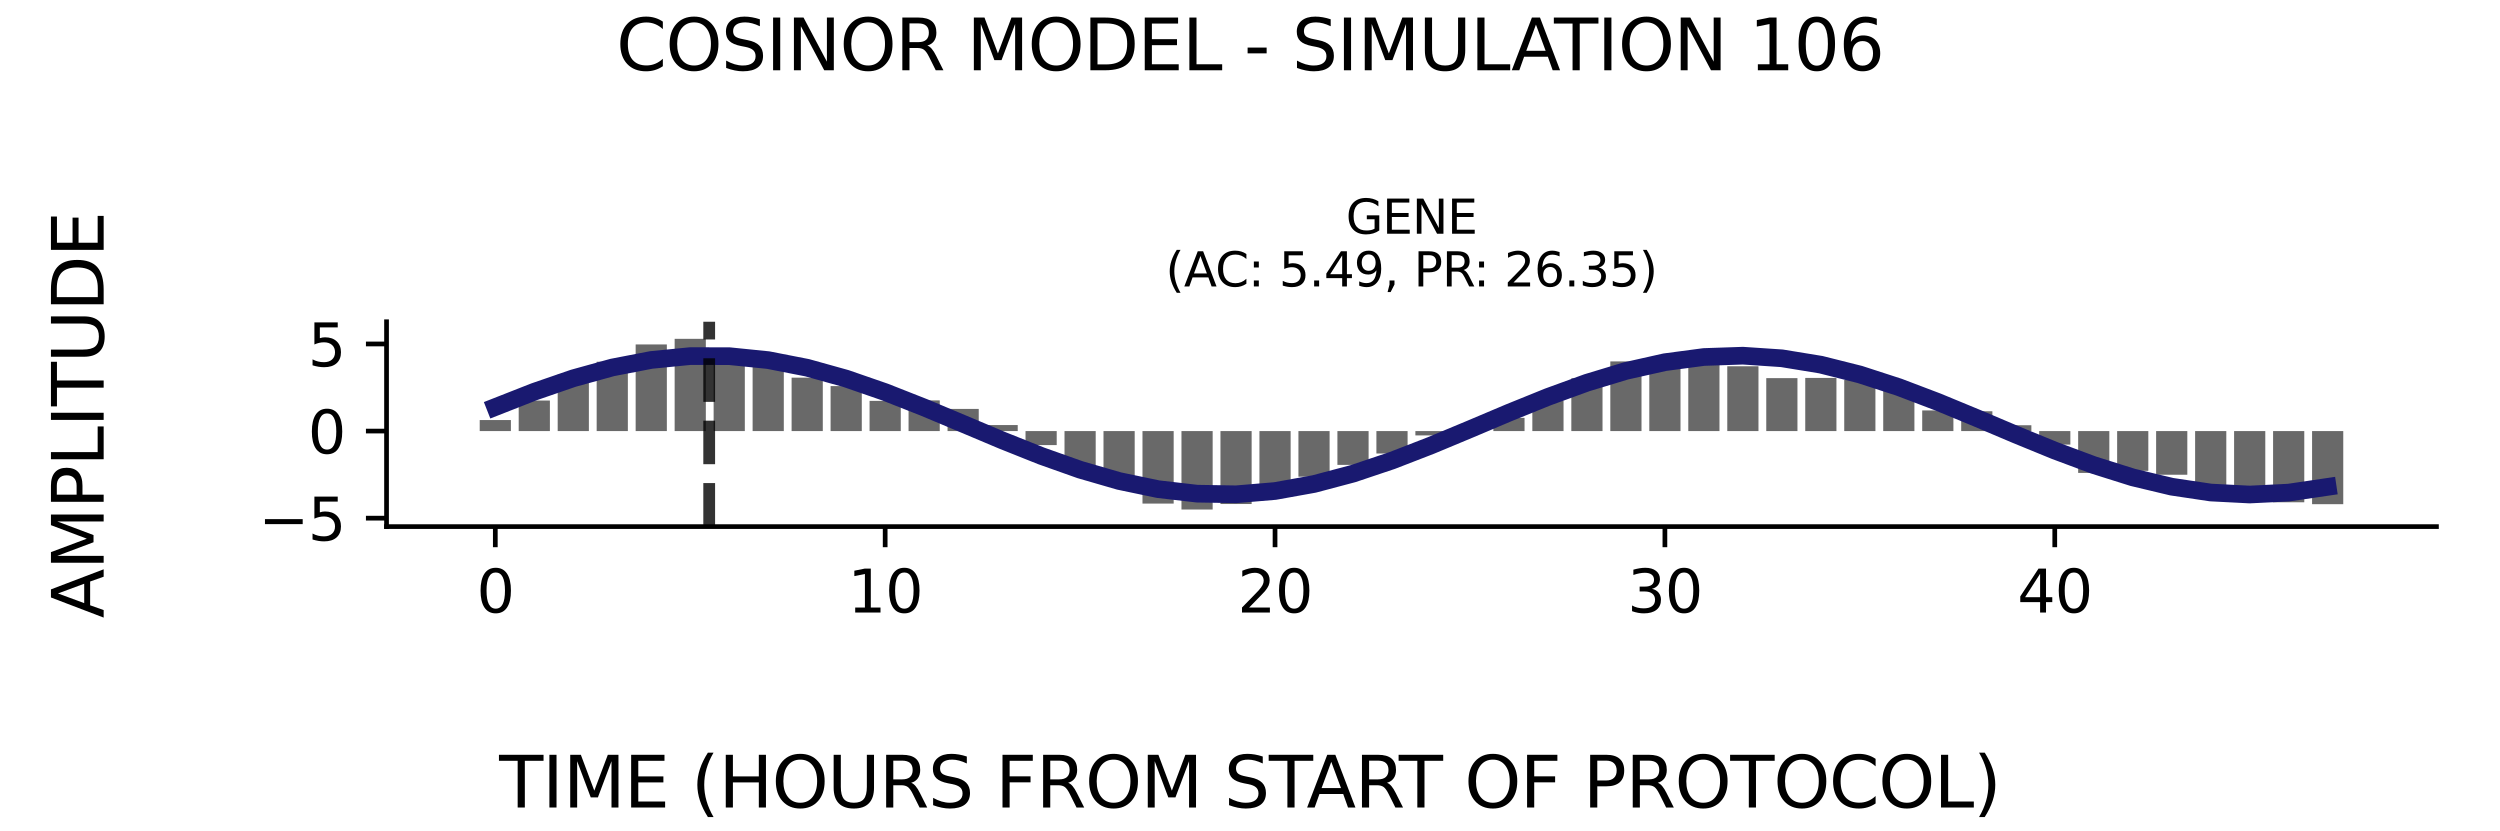 <?xml version="1.0" encoding="utf-8" standalone="no"?>
<!DOCTYPE svg PUBLIC "-//W3C//DTD SVG 1.1//EN"
  "http://www.w3.org/Graphics/SVG/1.1/DTD/svg11.dtd">
<svg xmlns:xlink="http://www.w3.org/1999/xlink" width="424.8pt" height="141.12pt" viewBox="0 0 424.8 141.12" xmlns="http://www.w3.org/2000/svg" version="1.1">
 <defs>
  <style type="text/css">*{stroke-linejoin: round; stroke-linecap: butt}</style>
 </defs>
 <g id="figure_1">
  <g id="patch_1">
   <path d="M 0 141.12 
L 424.8 141.12 
L 424.8 0 
L 0 0 
z
" style="fill: #ffffff"/>
  </g>
  <g id="axes_1">
   <g id="patch_2">
    <path d="M 65.68 89.48 
L 414 89.48 
L 414 54.672 
L 65.68 54.672 
z
" style="fill: #ffffff"/>
   </g>
   <g id="patch_3">
    <path d="M 81.513 73.248 
L 86.812 73.248 
L 86.812 71.375 
L 81.513 71.375 
z
" clip-path="url(#pe4bf40377f)" style="fill: #696969"/>
   </g>
   <g id="patch_4">
    <path d="M 88.137 73.248 
L 93.437 73.248 
L 93.437 68.059 
L 88.137 68.059 
z
" clip-path="url(#pe4bf40377f)" style="fill: #696969"/>
   </g>
   <g id="patch_5">
    <path d="M 94.762 73.248 
L 100.062 73.248 
L 100.062 63.644 
L 94.762 63.644 
z
" clip-path="url(#pe4bf40377f)" style="fill: #696969"/>
   </g>
   <g id="patch_6">
    <path d="M 101.386 73.248 
L 106.686 73.248 
L 106.686 61.468 
L 101.386 61.468 
z
" clip-path="url(#pe4bf40377f)" style="fill: #696969"/>
   </g>
   <g id="patch_7">
    <path d="M 108.011 73.248 
L 113.311 73.248 
L 113.311 58.528 
L 108.011 58.528 
z
" clip-path="url(#pe4bf40377f)" style="fill: #696969"/>
   </g>
   <g id="patch_8">
    <path d="M 114.636 73.248 
L 119.935 73.248 
L 119.935 57.573 
L 114.636 57.573 
z
" clip-path="url(#pe4bf40377f)" style="fill: #696969"/>
   </g>
   <g id="patch_9">
    <path d="M 121.26 73.248 
L 126.56 73.248 
L 126.56 59.384 
L 121.26 59.384 
z
" clip-path="url(#pe4bf40377f)" style="fill: #696969"/>
   </g>
   <g id="patch_10">
    <path d="M 127.885 73.248 
L 133.184 73.248 
L 133.184 61.574 
L 127.885 61.574 
z
" clip-path="url(#pe4bf40377f)" style="fill: #696969"/>
   </g>
   <g id="patch_11">
    <path d="M 134.509 73.248 
L 139.809 73.248 
L 139.809 64.172 
L 134.509 64.172 
z
" clip-path="url(#pe4bf40377f)" style="fill: #696969"/>
   </g>
   <g id="patch_12">
    <path d="M 141.134 73.248 
L 146.434 73.248 
L 146.434 65.606 
L 141.134 65.606 
z
" clip-path="url(#pe4bf40377f)" style="fill: #696969"/>
   </g>
   <g id="patch_13">
    <path d="M 147.758 73.248 
L 153.058 73.248 
L 153.058 68.114 
L 147.758 68.114 
z
" clip-path="url(#pe4bf40377f)" style="fill: #696969"/>
   </g>
   <g id="patch_14">
    <path d="M 154.383 73.248 
L 159.683 73.248 
L 159.683 68.035 
L 154.383 68.035 
z
" clip-path="url(#pe4bf40377f)" style="fill: #696969"/>
   </g>
   <g id="patch_15">
    <path d="M 161.008 73.248 
L 166.307 73.248 
L 166.307 69.483 
L 161.008 69.483 
z
" clip-path="url(#pe4bf40377f)" style="fill: #696969"/>
   </g>
   <g id="patch_16">
    <path d="M 167.632 73.248 
L 172.932 73.248 
L 172.932 72.225 
L 167.632 72.225 
z
" clip-path="url(#pe4bf40377f)" style="fill: #696969"/>
   </g>
   <g id="patch_17">
    <path d="M 174.257 73.248 
L 179.556 73.248 
L 179.556 75.63 
L 174.257 75.63 
z
" clip-path="url(#pe4bf40377f)" style="fill: #696969"/>
   </g>
   <g id="patch_18">
    <path d="M 180.881 73.248 
L 186.181 73.248 
L 186.181 80.041 
L 180.881 80.041 
z
" clip-path="url(#pe4bf40377f)" style="fill: #696969"/>
   </g>
   <g id="patch_19">
    <path d="M 187.506 73.248 
L 192.806 73.248 
L 192.806 81.91 
L 187.506 81.91 
z
" clip-path="url(#pe4bf40377f)" style="fill: #696969"/>
   </g>
   <g id="patch_20">
    <path d="M 194.13 73.248 
L 199.43 73.248 
L 199.43 85.569 
L 194.13 85.569 
z
" clip-path="url(#pe4bf40377f)" style="fill: #696969"/>
   </g>
   <g id="patch_21">
    <path d="M 200.755 73.248 
L 206.055 73.248 
L 206.055 86.579 
L 200.755 86.579 
z
" clip-path="url(#pe4bf40377f)" style="fill: #696969"/>
   </g>
   <g id="patch_22">
    <path d="M 207.38 73.248 
L 212.679 73.248 
L 212.679 85.643 
L 207.38 85.643 
z
" clip-path="url(#pe4bf40377f)" style="fill: #696969"/>
   </g>
   <g id="patch_23">
    <path d="M 214.004 73.248 
L 219.304 73.248 
L 219.304 83.328 
L 214.004 83.328 
z
" clip-path="url(#pe4bf40377f)" style="fill: #696969"/>
   </g>
   <g id="patch_24">
    <path d="M 220.629 73.248 
L 225.928 73.248 
L 225.928 81 
L 220.629 81 
z
" clip-path="url(#pe4bf40377f)" style="fill: #696969"/>
   </g>
   <g id="patch_25">
    <path d="M 227.253 73.248 
L 232.553 73.248 
L 232.553 78.993 
L 227.253 78.993 
z
" clip-path="url(#pe4bf40377f)" style="fill: #696969"/>
   </g>
   <g id="patch_26">
    <path d="M 233.878 73.248 
L 239.178 73.248 
L 239.178 77.062 
L 233.878 77.062 
z
" clip-path="url(#pe4bf40377f)" style="fill: #696969"/>
   </g>
   <g id="patch_27">
    <path d="M 240.502 73.248 
L 245.802 73.248 
L 245.802 73.985 
L 240.502 73.985 
z
" clip-path="url(#pe4bf40377f)" style="fill: #696969"/>
   </g>
   <g id="patch_28">
    <path d="M 247.127 73.248 
L 252.427 73.248 
L 252.427 73.083 
L 247.127 73.083 
z
" clip-path="url(#pe4bf40377f)" style="fill: #696969"/>
   </g>
   <g id="patch_29">
    <path d="M 253.752 73.248 
L 259.051 73.248 
L 259.051 71.002 
L 253.752 71.002 
z
" clip-path="url(#pe4bf40377f)" style="fill: #696969"/>
   </g>
   <g id="patch_30">
    <path d="M 260.376 73.248 
L 265.676 73.248 
L 265.676 68.056 
L 260.376 68.056 
z
" clip-path="url(#pe4bf40377f)" style="fill: #696969"/>
   </g>
   <g id="patch_31">
    <path d="M 267.001 73.248 
L 272.3 73.248 
L 272.3 64.275 
L 267.001 64.275 
z
" clip-path="url(#pe4bf40377f)" style="fill: #696969"/>
   </g>
   <g id="patch_32">
    <path d="M 273.625 73.248 
L 278.925 73.248 
L 278.925 61.412 
L 273.625 61.412 
z
" clip-path="url(#pe4bf40377f)" style="fill: #696969"/>
   </g>
   <g id="patch_33">
    <path d="M 280.25 73.248 
L 285.55 73.248 
L 285.55 60.854 
L 280.25 60.854 
z
" clip-path="url(#pe4bf40377f)" style="fill: #696969"/>
   </g>
   <g id="patch_34">
    <path d="M 286.874 73.248 
L 292.174 73.248 
L 292.174 60.554 
L 286.874 60.554 
z
" clip-path="url(#pe4bf40377f)" style="fill: #696969"/>
   </g>
   <g id="patch_35">
    <path d="M 293.499 73.248 
L 298.799 73.248 
L 298.799 62.236 
L 293.499 62.236 
z
" clip-path="url(#pe4bf40377f)" style="fill: #696969"/>
   </g>
   <g id="patch_36">
    <path d="M 300.124 73.248 
L 305.423 73.248 
L 305.423 64.252 
L 300.124 64.252 
z
" clip-path="url(#pe4bf40377f)" style="fill: #696969"/>
   </g>
   <g id="patch_37">
    <path d="M 306.748 73.248 
L 312.048 73.248 
L 312.048 64.216 
L 306.748 64.216 
z
" clip-path="url(#pe4bf40377f)" style="fill: #696969"/>
   </g>
   <g id="patch_38">
    <path d="M 313.373 73.248 
L 318.672 73.248 
L 318.672 64.567 
L 313.373 64.567 
z
" clip-path="url(#pe4bf40377f)" style="fill: #696969"/>
   </g>
   <g id="patch_39">
    <path d="M 319.997 73.248 
L 325.297 73.248 
L 325.297 66.119 
L 319.997 66.119 
z
" clip-path="url(#pe4bf40377f)" style="fill: #696969"/>
   </g>
   <g id="patch_40">
    <path d="M 326.622 73.248 
L 331.922 73.248 
L 331.922 69.739 
L 326.622 69.739 
z
" clip-path="url(#pe4bf40377f)" style="fill: #696969"/>
   </g>
   <g id="patch_41">
    <path d="M 333.246 73.248 
L 338.546 73.248 
L 338.546 69.881 
L 333.246 69.881 
z
" clip-path="url(#pe4bf40377f)" style="fill: #696969"/>
   </g>
   <g id="patch_42">
    <path d="M 339.871 73.248 
L 345.171 73.248 
L 345.171 72.258 
L 339.871 72.258 
z
" clip-path="url(#pe4bf40377f)" style="fill: #696969"/>
   </g>
   <g id="patch_43">
    <path d="M 346.496 73.248 
L 351.795 73.248 
L 351.795 75.545 
L 346.496 75.545 
z
" clip-path="url(#pe4bf40377f)" style="fill: #696969"/>
   </g>
   <g id="patch_44">
    <path d="M 353.12 73.248 
L 358.42 73.248 
L 358.42 80.358 
L 353.12 80.358 
z
" clip-path="url(#pe4bf40377f)" style="fill: #696969"/>
   </g>
   <g id="patch_45">
    <path d="M 359.745 73.248 
L 365.044 73.248 
L 365.044 80.004 
L 359.745 80.004 
z
" clip-path="url(#pe4bf40377f)" style="fill: #696969"/>
   </g>
   <g id="patch_46">
    <path d="M 366.369 73.248 
L 371.669 73.248 
L 371.669 80.667 
L 366.369 80.667 
z
" clip-path="url(#pe4bf40377f)" style="fill: #696969"/>
   </g>
   <g id="patch_47">
    <path d="M 372.994 73.248 
L 378.294 73.248 
L 378.294 82.586 
L 372.994 82.586 
z
" clip-path="url(#pe4bf40377f)" style="fill: #696969"/>
   </g>
   <g id="patch_48">
    <path d="M 379.618 73.248 
L 384.918 73.248 
L 384.918 83.755 
L 379.618 83.755 
z
" clip-path="url(#pe4bf40377f)" style="fill: #696969"/>
   </g>
   <g id="patch_49">
    <path d="M 386.243 73.248 
L 391.543 73.248 
L 391.543 85.347 
L 386.243 85.347 
z
" clip-path="url(#pe4bf40377f)" style="fill: #696969"/>
   </g>
   <g id="patch_50">
    <path d="M 392.868 73.248 
L 398.167 73.248 
L 398.167 85.671 
L 392.868 85.671 
z
" clip-path="url(#pe4bf40377f)" style="fill: #696969"/>
   </g>
   <g id="matplotlib.axis_1">
    <g id="xtick_1">
     <g id="line2d_1">
      <defs>
       <path id="m78e771c545" d="M 0 0 
L 0 3.5 
" style="stroke: #000000; stroke-width: 0.8"/>
      </defs>
      <g>
       <use xlink:href="#m78e771c545" x="84.163" y="89.48" style="stroke: #000000; stroke-width: 0.8"/>
      </g>
     </g>
     <g id="text_1">
      <!-- 0 -->
      <g transform="translate(80.981 104.078) scale(0.1 -0.1)">
       <defs>
        <path id="DejaVuSans-30" d="M 2034 4250 
Q 1547 4250 1301 3770 
Q 1056 3291 1056 2328 
Q 1056 1369 1301 889 
Q 1547 409 2034 409 
Q 2525 409 2770 889 
Q 3016 1369 3016 2328 
Q 3016 3291 2770 3770 
Q 2525 4250 2034 4250 
z
M 2034 4750 
Q 2819 4750 3233 4129 
Q 3647 3509 3647 2328 
Q 3647 1150 3233 529 
Q 2819 -91 2034 -91 
Q 1250 -91 836 529 
Q 422 1150 422 2328 
Q 422 3509 836 4129 
Q 1250 4750 2034 4750 
z
" transform="scale(0.016)"/>
       </defs>
       <use xlink:href="#DejaVuSans-30"/>
      </g>
     </g>
    </g>
    <g id="xtick_2">
     <g id="line2d_2">
      <g>
       <use xlink:href="#m78e771c545" x="150.408" y="89.48" style="stroke: #000000; stroke-width: 0.8"/>
      </g>
     </g>
     <g id="text_2">
      <!-- 10 -->
      <g transform="translate(144.046 104.078) scale(0.1 -0.1)">
       <defs>
        <path id="DejaVuSans-31" d="M 794 531 
L 1825 531 
L 1825 4091 
L 703 3866 
L 703 4441 
L 1819 4666 
L 2450 4666 
L 2450 531 
L 3481 531 
L 3481 0 
L 794 0 
L 794 531 
z
" transform="scale(0.016)"/>
       </defs>
       <use xlink:href="#DejaVuSans-31"/>
       <use xlink:href="#DejaVuSans-30" x="63.623"/>
      </g>
     </g>
    </g>
    <g id="xtick_3">
     <g id="line2d_3">
      <g>
       <use xlink:href="#m78e771c545" x="216.654" y="89.48" style="stroke: #000000; stroke-width: 0.8"/>
      </g>
     </g>
     <g id="text_3">
      <!-- 20 -->
      <g transform="translate(210.291 104.078) scale(0.1 -0.1)">
       <defs>
        <path id="DejaVuSans-32" d="M 1228 531 
L 3431 531 
L 3431 0 
L 469 0 
L 469 531 
Q 828 903 1448 1529 
Q 2069 2156 2228 2338 
Q 2531 2678 2651 2914 
Q 2772 3150 2772 3378 
Q 2772 3750 2511 3984 
Q 2250 4219 1831 4219 
Q 1534 4219 1204 4116 
Q 875 4013 500 3803 
L 500 4441 
Q 881 4594 1212 4672 
Q 1544 4750 1819 4750 
Q 2544 4750 2975 4387 
Q 3406 4025 3406 3419 
Q 3406 3131 3298 2873 
Q 3191 2616 2906 2266 
Q 2828 2175 2409 1742 
Q 1991 1309 1228 531 
z
" transform="scale(0.016)"/>
       </defs>
       <use xlink:href="#DejaVuSans-32"/>
       <use xlink:href="#DejaVuSans-30" x="63.623"/>
      </g>
     </g>
    </g>
    <g id="xtick_4">
     <g id="line2d_4">
      <g>
       <use xlink:href="#m78e771c545" x="282.9" y="89.48" style="stroke: #000000; stroke-width: 0.8"/>
      </g>
     </g>
     <g id="text_4">
      <!-- 30 -->
      <g transform="translate(276.537 104.078) scale(0.1 -0.1)">
       <defs>
        <path id="DejaVuSans-33" d="M 2597 2516 
Q 3050 2419 3304 2112 
Q 3559 1806 3559 1356 
Q 3559 666 3084 287 
Q 2609 -91 1734 -91 
Q 1441 -91 1130 -33 
Q 819 25 488 141 
L 488 750 
Q 750 597 1062 519 
Q 1375 441 1716 441 
Q 2309 441 2620 675 
Q 2931 909 2931 1356 
Q 2931 1769 2642 2001 
Q 2353 2234 1838 2234 
L 1294 2234 
L 1294 2753 
L 1863 2753 
Q 2328 2753 2575 2939 
Q 2822 3125 2822 3475 
Q 2822 3834 2567 4026 
Q 2313 4219 1838 4219 
Q 1578 4219 1281 4162 
Q 984 4106 628 3988 
L 628 4550 
Q 988 4650 1302 4700 
Q 1616 4750 1894 4750 
Q 2613 4750 3031 4423 
Q 3450 4097 3450 3541 
Q 3450 3153 3228 2886 
Q 3006 2619 2597 2516 
z
" transform="scale(0.016)"/>
       </defs>
       <use xlink:href="#DejaVuSans-33"/>
       <use xlink:href="#DejaVuSans-30" x="63.623"/>
      </g>
     </g>
    </g>
    <g id="xtick_5">
     <g id="line2d_5">
      <g>
       <use xlink:href="#m78e771c545" x="349.145" y="89.48" style="stroke: #000000; stroke-width: 0.8"/>
      </g>
     </g>
     <g id="text_5">
      <!-- 40 -->
      <g transform="translate(342.783 104.078) scale(0.1 -0.1)">
       <defs>
        <path id="DejaVuSans-34" d="M 2419 4116 
L 825 1625 
L 2419 1625 
L 2419 4116 
z
M 2253 4666 
L 3047 4666 
L 3047 1625 
L 3713 1625 
L 3713 1100 
L 3047 1100 
L 3047 0 
L 2419 0 
L 2419 1100 
L 313 1100 
L 313 1709 
L 2253 4666 
z
" transform="scale(0.016)"/>
       </defs>
       <use xlink:href="#DejaVuSans-34"/>
       <use xlink:href="#DejaVuSans-30" x="63.623"/>
      </g>
     </g>
    </g>
   </g>
   <g id="matplotlib.axis_2">
    <g id="ytick_1">
     <g id="line2d_6">
      <defs>
       <path id="m9dccb6fdc8" d="M 0 0 
L -3.5 0 
" style="stroke: #000000; stroke-width: 0.8"/>
      </defs>
      <g>
       <use xlink:href="#m9dccb6fdc8" x="65.68" y="88.046" style="stroke: #000000; stroke-width: 0.8"/>
      </g>
     </g>
     <g id="text_6">
      <!-- −5 -->
      <g transform="translate(43.938 91.845) scale(0.1 -0.1)">
       <defs>
        <path id="DejaVuSans-2212" d="M 678 2272 
L 4684 2272 
L 4684 1741 
L 678 1741 
L 678 2272 
z
" transform="scale(0.016)"/>
        <path id="DejaVuSans-35" d="M 691 4666 
L 3169 4666 
L 3169 4134 
L 1269 4134 
L 1269 2991 
Q 1406 3038 1543 3061 
Q 1681 3084 1819 3084 
Q 2600 3084 3056 2656 
Q 3513 2228 3513 1497 
Q 3513 744 3044 326 
Q 2575 -91 1722 -91 
Q 1428 -91 1123 -41 
Q 819 9 494 109 
L 494 744 
Q 775 591 1075 516 
Q 1375 441 1709 441 
Q 2250 441 2565 725 
Q 2881 1009 2881 1497 
Q 2881 1984 2565 2268 
Q 2250 2553 1709 2553 
Q 1456 2553 1204 2497 
Q 953 2441 691 2322 
L 691 4666 
z
" transform="scale(0.016)"/>
       </defs>
       <use xlink:href="#DejaVuSans-2212"/>
       <use xlink:href="#DejaVuSans-35" x="83.789"/>
      </g>
     </g>
    </g>
    <g id="ytick_2">
     <g id="line2d_7">
      <g>
       <use xlink:href="#m9dccb6fdc8" x="65.68" y="73.248" style="stroke: #000000; stroke-width: 0.8"/>
      </g>
     </g>
     <g id="text_7">
      <!-- 0 -->
      <g transform="translate(52.318 77.047) scale(0.1 -0.1)">
       <use xlink:href="#DejaVuSans-30"/>
      </g>
     </g>
    </g>
    <g id="ytick_3">
     <g id="line2d_8">
      <g>
       <use xlink:href="#m9dccb6fdc8" x="65.68" y="58.45" style="stroke: #000000; stroke-width: 0.8"/>
      </g>
     </g>
     <g id="text_8">
      <!-- 5 -->
      <g transform="translate(52.318 62.249) scale(0.1 -0.1)">
       <use xlink:href="#DejaVuSans-35"/>
      </g>
     </g>
    </g>
   </g>
   <g id="line2d_9">
    <path d="M 84.163 69.167 
L 90.787 66.562 
L 97.412 64.277 
L 104.036 62.443 
L 110.661 61.163 
L 117.285 60.509 
L 123.91 60.518 
L 130.535 61.19 
L 137.159 62.486 
L 143.784 64.335 
L 150.408 66.629 
L 157.033 69.241 
L 163.657 72.022 
L 170.282 74.815 
L 176.907 77.461 
L 183.531 79.812 
L 190.156 81.733 
L 196.78 83.116 
L 203.405 83.884 
L 210.029 83.992 
L 216.654 83.434 
L 223.279 82.242 
L 229.903 80.484 
L 236.528 78.259 
L 243.152 75.692 
L 249.777 72.929 
L 256.401 70.127 
L 263.026 67.444 
L 269.651 65.032 
L 276.275 63.027 
L 282.9 61.543 
L 289.524 60.663 
L 296.149 60.438 
L 302.773 60.881 
L 309.398 61.965 
L 316.023 63.631 
L 322.647 65.783 
L 329.272 68.3 
L 335.896 71.039 
L 342.521 73.846 
L 349.145 76.561 
L 355.77 79.031 
L 362.395 81.117 
L 369.019 82.699 
L 375.644 83.689 
L 382.268 84.03 
L 388.893 83.704 
L 395.517 82.728 
" clip-path="url(#pe4bf40377f)" style="fill: none; stroke: #191970; stroke-width: 3; stroke-linecap: square"/>
   </g>
   <g id="line2d_10">
    <path d="M 120.507 89.48 
L 120.507 54.672 
" clip-path="url(#pe4bf40377f)" style="fill: none; stroke-dasharray: 7.4,3.2; stroke-dashoffset: 0; stroke: #000000; stroke-opacity: 0.8; stroke-width: 2"/>
   </g>
   <g id="patch_51">
    <path d="M 65.68 89.48 
L 65.68 54.672 
" style="fill: none; stroke: #000000; stroke-width: 0.8; stroke-linejoin: miter; stroke-linecap: square"/>
   </g>
   <g id="patch_52">
    <path d="M 65.68 89.48 
L 414 89.48 
" style="fill: none; stroke: #000000; stroke-width: 0.8; stroke-linejoin: miter; stroke-linecap: square"/>
   </g>
   <g id="text_9">
    <!-- GENE -->
    <g transform="translate(228.693 39.714) scale(0.08 -0.08)">
     <defs>
      <path id="DejaVuSans-47" d="M 3809 666 
L 3809 1919 
L 2778 1919 
L 2778 2438 
L 4434 2438 
L 4434 434 
Q 4069 175 3628 42 
Q 3188 -91 2688 -91 
Q 1594 -91 976 548 
Q 359 1188 359 2328 
Q 359 3472 976 4111 
Q 1594 4750 2688 4750 
Q 3144 4750 3555 4637 
Q 3966 4525 4313 4306 
L 4313 3634 
Q 3963 3931 3569 4081 
Q 3175 4231 2741 4231 
Q 1884 4231 1454 3753 
Q 1025 3275 1025 2328 
Q 1025 1384 1454 906 
Q 1884 428 2741 428 
Q 3075 428 3337 486 
Q 3600 544 3809 666 
z
" transform="scale(0.016)"/>
      <path id="DejaVuSans-45" d="M 628 4666 
L 3578 4666 
L 3578 4134 
L 1259 4134 
L 1259 2753 
L 3481 2753 
L 3481 2222 
L 1259 2222 
L 1259 531 
L 3634 531 
L 3634 0 
L 628 0 
L 628 4666 
z
" transform="scale(0.016)"/>
      <path id="DejaVuSans-4e" d="M 628 4666 
L 1478 4666 
L 3547 763 
L 3547 4666 
L 4159 4666 
L 4159 0 
L 3309 0 
L 1241 3903 
L 1241 0 
L 628 0 
L 628 4666 
z
" transform="scale(0.016)"/>
     </defs>
     <use xlink:href="#DejaVuSans-47"/>
     <use xlink:href="#DejaVuSans-45" x="77.49"/>
     <use xlink:href="#DejaVuSans-4e" x="140.674"/>
     <use xlink:href="#DejaVuSans-45" x="215.479"/>
    </g>
    <!-- (AC: 5.49, PR: 26.35) -->
    <g transform="translate(198.056 48.672) scale(0.08 -0.08)">
     <defs>
      <path id="DejaVuSans-28" d="M 1984 4856 
Q 1566 4138 1362 3434 
Q 1159 2731 1159 2009 
Q 1159 1288 1364 580 
Q 1569 -128 1984 -844 
L 1484 -844 
Q 1016 -109 783 600 
Q 550 1309 550 2009 
Q 550 2706 781 3412 
Q 1013 4119 1484 4856 
L 1984 4856 
z
" transform="scale(0.016)"/>
      <path id="DejaVuSans-41" d="M 2188 4044 
L 1331 1722 
L 3047 1722 
L 2188 4044 
z
M 1831 4666 
L 2547 4666 
L 4325 0 
L 3669 0 
L 3244 1197 
L 1141 1197 
L 716 0 
L 50 0 
L 1831 4666 
z
" transform="scale(0.016)"/>
      <path id="DejaVuSans-43" d="M 4122 4306 
L 4122 3641 
Q 3803 3938 3442 4084 
Q 3081 4231 2675 4231 
Q 1875 4231 1450 3742 
Q 1025 3253 1025 2328 
Q 1025 1406 1450 917 
Q 1875 428 2675 428 
Q 3081 428 3442 575 
Q 3803 722 4122 1019 
L 4122 359 
Q 3791 134 3420 21 
Q 3050 -91 2638 -91 
Q 1578 -91 968 557 
Q 359 1206 359 2328 
Q 359 3453 968 4101 
Q 1578 4750 2638 4750 
Q 3056 4750 3426 4639 
Q 3797 4528 4122 4306 
z
" transform="scale(0.016)"/>
      <path id="DejaVuSans-3a" d="M 750 794 
L 1409 794 
L 1409 0 
L 750 0 
L 750 794 
z
M 750 3309 
L 1409 3309 
L 1409 2516 
L 750 2516 
L 750 3309 
z
" transform="scale(0.016)"/>
      <path id="DejaVuSans-20" transform="scale(0.016)"/>
      <path id="DejaVuSans-2e" d="M 684 794 
L 1344 794 
L 1344 0 
L 684 0 
L 684 794 
z
" transform="scale(0.016)"/>
      <path id="DejaVuSans-39" d="M 703 97 
L 703 672 
Q 941 559 1184 500 
Q 1428 441 1663 441 
Q 2288 441 2617 861 
Q 2947 1281 2994 2138 
Q 2813 1869 2534 1725 
Q 2256 1581 1919 1581 
Q 1219 1581 811 2004 
Q 403 2428 403 3163 
Q 403 3881 828 4315 
Q 1253 4750 1959 4750 
Q 2769 4750 3195 4129 
Q 3622 3509 3622 2328 
Q 3622 1225 3098 567 
Q 2575 -91 1691 -91 
Q 1453 -91 1209 -44 
Q 966 3 703 97 
z
M 1959 2075 
Q 2384 2075 2632 2365 
Q 2881 2656 2881 3163 
Q 2881 3666 2632 3958 
Q 2384 4250 1959 4250 
Q 1534 4250 1286 3958 
Q 1038 3666 1038 3163 
Q 1038 2656 1286 2365 
Q 1534 2075 1959 2075 
z
" transform="scale(0.016)"/>
      <path id="DejaVuSans-2c" d="M 750 794 
L 1409 794 
L 1409 256 
L 897 -744 
L 494 -744 
L 750 256 
L 750 794 
z
" transform="scale(0.016)"/>
      <path id="DejaVuSans-50" d="M 1259 4147 
L 1259 2394 
L 2053 2394 
Q 2494 2394 2734 2622 
Q 2975 2850 2975 3272 
Q 2975 3691 2734 3919 
Q 2494 4147 2053 4147 
L 1259 4147 
z
M 628 4666 
L 2053 4666 
Q 2838 4666 3239 4311 
Q 3641 3956 3641 3272 
Q 3641 2581 3239 2228 
Q 2838 1875 2053 1875 
L 1259 1875 
L 1259 0 
L 628 0 
L 628 4666 
z
" transform="scale(0.016)"/>
      <path id="DejaVuSans-52" d="M 2841 2188 
Q 3044 2119 3236 1894 
Q 3428 1669 3622 1275 
L 4263 0 
L 3584 0 
L 2988 1197 
Q 2756 1666 2539 1819 
Q 2322 1972 1947 1972 
L 1259 1972 
L 1259 0 
L 628 0 
L 628 4666 
L 2053 4666 
Q 2853 4666 3247 4331 
Q 3641 3997 3641 3322 
Q 3641 2881 3436 2590 
Q 3231 2300 2841 2188 
z
M 1259 4147 
L 1259 2491 
L 2053 2491 
Q 2509 2491 2742 2702 
Q 2975 2913 2975 3322 
Q 2975 3731 2742 3939 
Q 2509 4147 2053 4147 
L 1259 4147 
z
" transform="scale(0.016)"/>
      <path id="DejaVuSans-36" d="M 2113 2584 
Q 1688 2584 1439 2293 
Q 1191 2003 1191 1497 
Q 1191 994 1439 701 
Q 1688 409 2113 409 
Q 2538 409 2786 701 
Q 3034 994 3034 1497 
Q 3034 2003 2786 2293 
Q 2538 2584 2113 2584 
z
M 3366 4563 
L 3366 3988 
Q 3128 4100 2886 4159 
Q 2644 4219 2406 4219 
Q 1781 4219 1451 3797 
Q 1122 3375 1075 2522 
Q 1259 2794 1537 2939 
Q 1816 3084 2150 3084 
Q 2853 3084 3261 2657 
Q 3669 2231 3669 1497 
Q 3669 778 3244 343 
Q 2819 -91 2113 -91 
Q 1303 -91 875 529 
Q 447 1150 447 2328 
Q 447 3434 972 4092 
Q 1497 4750 2381 4750 
Q 2619 4750 2861 4703 
Q 3103 4656 3366 4563 
z
" transform="scale(0.016)"/>
      <path id="DejaVuSans-29" d="M 513 4856 
L 1013 4856 
Q 1481 4119 1714 3412 
Q 1947 2706 1947 2009 
Q 1947 1309 1714 600 
Q 1481 -109 1013 -844 
L 513 -844 
Q 928 -128 1133 580 
Q 1338 1288 1338 2009 
Q 1338 2731 1133 3434 
Q 928 4138 513 4856 
z
" transform="scale(0.016)"/>
     </defs>
     <use xlink:href="#DejaVuSans-28"/>
     <use xlink:href="#DejaVuSans-41" x="39.014"/>
     <use xlink:href="#DejaVuSans-43" x="105.672"/>
     <use xlink:href="#DejaVuSans-3a" x="175.496"/>
     <use xlink:href="#DejaVuSans-20" x="209.188"/>
     <use xlink:href="#DejaVuSans-35" x="240.975"/>
     <use xlink:href="#DejaVuSans-2e" x="304.598"/>
     <use xlink:href="#DejaVuSans-34" x="336.385"/>
     <use xlink:href="#DejaVuSans-39" x="400.008"/>
     <use xlink:href="#DejaVuSans-2c" x="463.631"/>
     <use xlink:href="#DejaVuSans-20" x="495.418"/>
     <use xlink:href="#DejaVuSans-50" x="527.205"/>
     <use xlink:href="#DejaVuSans-52" x="587.508"/>
     <use xlink:href="#DejaVuSans-3a" x="653.865"/>
     <use xlink:href="#DejaVuSans-20" x="687.557"/>
     <use xlink:href="#DejaVuSans-32" x="719.344"/>
     <use xlink:href="#DejaVuSans-36" x="782.967"/>
     <use xlink:href="#DejaVuSans-2e" x="846.59"/>
     <use xlink:href="#DejaVuSans-33" x="878.377"/>
     <use xlink:href="#DejaVuSans-35" x="942"/>
     <use xlink:href="#DejaVuSans-29" x="1005.623"/>
    </g>
   </g>
  </g>
  <g id="text_10">
   <!-- COSINOR MODEL - SIMULATION 106 -->
   <g transform="translate(104.717 11.941) scale(0.12 -0.12)">
    <defs>
     <path id="DejaVuSans-4f" d="M 2522 4238 
Q 1834 4238 1429 3725 
Q 1025 3213 1025 2328 
Q 1025 1447 1429 934 
Q 1834 422 2522 422 
Q 3209 422 3611 934 
Q 4013 1447 4013 2328 
Q 4013 3213 3611 3725 
Q 3209 4238 2522 4238 
z
M 2522 4750 
Q 3503 4750 4090 4092 
Q 4678 3434 4678 2328 
Q 4678 1225 4090 567 
Q 3503 -91 2522 -91 
Q 1538 -91 948 565 
Q 359 1222 359 2328 
Q 359 3434 948 4092 
Q 1538 4750 2522 4750 
z
" transform="scale(0.016)"/>
     <path id="DejaVuSans-53" d="M 3425 4513 
L 3425 3897 
Q 3066 4069 2747 4153 
Q 2428 4238 2131 4238 
Q 1616 4238 1336 4038 
Q 1056 3838 1056 3469 
Q 1056 3159 1242 3001 
Q 1428 2844 1947 2747 
L 2328 2669 
Q 3034 2534 3370 2195 
Q 3706 1856 3706 1288 
Q 3706 609 3251 259 
Q 2797 -91 1919 -91 
Q 1588 -91 1214 -16 
Q 841 59 441 206 
L 441 856 
Q 825 641 1194 531 
Q 1563 422 1919 422 
Q 2459 422 2753 634 
Q 3047 847 3047 1241 
Q 3047 1584 2836 1778 
Q 2625 1972 2144 2069 
L 1759 2144 
Q 1053 2284 737 2584 
Q 422 2884 422 3419 
Q 422 4038 858 4394 
Q 1294 4750 2059 4750 
Q 2388 4750 2728 4690 
Q 3069 4631 3425 4513 
z
" transform="scale(0.016)"/>
     <path id="DejaVuSans-49" d="M 628 4666 
L 1259 4666 
L 1259 0 
L 628 0 
L 628 4666 
z
" transform="scale(0.016)"/>
     <path id="DejaVuSans-4d" d="M 628 4666 
L 1569 4666 
L 2759 1491 
L 3956 4666 
L 4897 4666 
L 4897 0 
L 4281 0 
L 4281 4097 
L 3078 897 
L 2444 897 
L 1241 4097 
L 1241 0 
L 628 0 
L 628 4666 
z
" transform="scale(0.016)"/>
     <path id="DejaVuSans-44" d="M 1259 4147 
L 1259 519 
L 2022 519 
Q 2988 519 3436 956 
Q 3884 1394 3884 2338 
Q 3884 3275 3436 3711 
Q 2988 4147 2022 4147 
L 1259 4147 
z
M 628 4666 
L 1925 4666 
Q 3281 4666 3915 4102 
Q 4550 3538 4550 2338 
Q 4550 1131 3912 565 
Q 3275 0 1925 0 
L 628 0 
L 628 4666 
z
" transform="scale(0.016)"/>
     <path id="DejaVuSans-4c" d="M 628 4666 
L 1259 4666 
L 1259 531 
L 3531 531 
L 3531 0 
L 628 0 
L 628 4666 
z
" transform="scale(0.016)"/>
     <path id="DejaVuSans-2d" d="M 313 2009 
L 1997 2009 
L 1997 1497 
L 313 1497 
L 313 2009 
z
" transform="scale(0.016)"/>
     <path id="DejaVuSans-55" d="M 556 4666 
L 1191 4666 
L 1191 1831 
Q 1191 1081 1462 751 
Q 1734 422 2344 422 
Q 2950 422 3222 751 
Q 3494 1081 3494 1831 
L 3494 4666 
L 4128 4666 
L 4128 1753 
Q 4128 841 3676 375 
Q 3225 -91 2344 -91 
Q 1459 -91 1007 375 
Q 556 841 556 1753 
L 556 4666 
z
" transform="scale(0.016)"/>
     <path id="DejaVuSans-54" d="M -19 4666 
L 3928 4666 
L 3928 4134 
L 2272 4134 
L 2272 0 
L 1638 0 
L 1638 4134 
L -19 4134 
L -19 4666 
z
" transform="scale(0.016)"/>
    </defs>
    <use xlink:href="#DejaVuSans-43"/>
    <use xlink:href="#DejaVuSans-4f" x="69.824"/>
    <use xlink:href="#DejaVuSans-53" x="148.535"/>
    <use xlink:href="#DejaVuSans-49" x="212.012"/>
    <use xlink:href="#DejaVuSans-4e" x="241.504"/>
    <use xlink:href="#DejaVuSans-4f" x="316.309"/>
    <use xlink:href="#DejaVuSans-52" x="395.02"/>
    <use xlink:href="#DejaVuSans-20" x="464.502"/>
    <use xlink:href="#DejaVuSans-4d" x="496.289"/>
    <use xlink:href="#DejaVuSans-4f" x="582.568"/>
    <use xlink:href="#DejaVuSans-44" x="661.279"/>
    <use xlink:href="#DejaVuSans-45" x="738.281"/>
    <use xlink:href="#DejaVuSans-4c" x="801.465"/>
    <use xlink:href="#DejaVuSans-20" x="857.178"/>
    <use xlink:href="#DejaVuSans-2d" x="888.965"/>
    <use xlink:href="#DejaVuSans-20" x="925.049"/>
    <use xlink:href="#DejaVuSans-53" x="956.836"/>
    <use xlink:href="#DejaVuSans-49" x="1020.312"/>
    <use xlink:href="#DejaVuSans-4d" x="1049.805"/>
    <use xlink:href="#DejaVuSans-55" x="1136.084"/>
    <use xlink:href="#DejaVuSans-4c" x="1209.277"/>
    <use xlink:href="#DejaVuSans-41" x="1267.24"/>
    <use xlink:href="#DejaVuSans-54" x="1327.898"/>
    <use xlink:href="#DejaVuSans-49" x="1388.982"/>
    <use xlink:href="#DejaVuSans-4f" x="1418.475"/>
    <use xlink:href="#DejaVuSans-4e" x="1497.186"/>
    <use xlink:href="#DejaVuSans-20" x="1571.99"/>
    <use xlink:href="#DejaVuSans-31" x="1603.777"/>
    <use xlink:href="#DejaVuSans-30" x="1667.4"/>
    <use xlink:href="#DejaVuSans-36" x="1731.023"/>
   </g>
  </g>
  <g id="text_11">
   <!-- TIME (HOURS FROM START OF PROTOCOL) -->
   <g transform="translate(84.817 137.213) scale(0.12 -0.12)">
    <defs>
     <path id="DejaVuSans-48" d="M 628 4666 
L 1259 4666 
L 1259 2753 
L 3553 2753 
L 3553 4666 
L 4184 4666 
L 4184 0 
L 3553 0 
L 3553 2222 
L 1259 2222 
L 1259 0 
L 628 0 
L 628 4666 
z
" transform="scale(0.016)"/>
     <path id="DejaVuSans-46" d="M 628 4666 
L 3309 4666 
L 3309 4134 
L 1259 4134 
L 1259 2759 
L 3109 2759 
L 3109 2228 
L 1259 2228 
L 1259 0 
L 628 0 
L 628 4666 
z
" transform="scale(0.016)"/>
    </defs>
    <use xlink:href="#DejaVuSans-54"/>
    <use xlink:href="#DejaVuSans-49" x="61.084"/>
    <use xlink:href="#DejaVuSans-4d" x="90.576"/>
    <use xlink:href="#DejaVuSans-45" x="176.855"/>
    <use xlink:href="#DejaVuSans-20" x="240.039"/>
    <use xlink:href="#DejaVuSans-28" x="271.826"/>
    <use xlink:href="#DejaVuSans-48" x="310.84"/>
    <use xlink:href="#DejaVuSans-4f" x="386.035"/>
    <use xlink:href="#DejaVuSans-55" x="464.746"/>
    <use xlink:href="#DejaVuSans-52" x="537.939"/>
    <use xlink:href="#DejaVuSans-53" x="607.422"/>
    <use xlink:href="#DejaVuSans-20" x="670.898"/>
    <use xlink:href="#DejaVuSans-46" x="702.686"/>
    <use xlink:href="#DejaVuSans-52" x="760.205"/>
    <use xlink:href="#DejaVuSans-4f" x="829.688"/>
    <use xlink:href="#DejaVuSans-4d" x="908.398"/>
    <use xlink:href="#DejaVuSans-20" x="994.678"/>
    <use xlink:href="#DejaVuSans-53" x="1026.465"/>
    <use xlink:href="#DejaVuSans-54" x="1089.941"/>
    <use xlink:href="#DejaVuSans-41" x="1143.275"/>
    <use xlink:href="#DejaVuSans-52" x="1211.684"/>
    <use xlink:href="#DejaVuSans-54" x="1273.916"/>
    <use xlink:href="#DejaVuSans-20" x="1335"/>
    <use xlink:href="#DejaVuSans-4f" x="1366.787"/>
    <use xlink:href="#DejaVuSans-46" x="1445.498"/>
    <use xlink:href="#DejaVuSans-20" x="1503.018"/>
    <use xlink:href="#DejaVuSans-50" x="1534.805"/>
    <use xlink:href="#DejaVuSans-52" x="1595.107"/>
    <use xlink:href="#DejaVuSans-4f" x="1664.59"/>
    <use xlink:href="#DejaVuSans-54" x="1743.301"/>
    <use xlink:href="#DejaVuSans-4f" x="1804.385"/>
    <use xlink:href="#DejaVuSans-43" x="1883.096"/>
    <use xlink:href="#DejaVuSans-4f" x="1952.92"/>
    <use xlink:href="#DejaVuSans-4c" x="2031.631"/>
    <use xlink:href="#DejaVuSans-29" x="2087.344"/>
   </g>
  </g>
  <g id="text_12">
   <!-- AMPLITUDE -->
   <g transform="translate(17.614 105.039) rotate(-90) scale(0.12 -0.12)">
    <use xlink:href="#DejaVuSans-41"/>
    <use xlink:href="#DejaVuSans-4d" x="68.408"/>
    <use xlink:href="#DejaVuSans-50" x="154.688"/>
    <use xlink:href="#DejaVuSans-4c" x="214.99"/>
    <use xlink:href="#DejaVuSans-49" x="270.703"/>
    <use xlink:href="#DejaVuSans-54" x="300.195"/>
    <use xlink:href="#DejaVuSans-55" x="361.279"/>
    <use xlink:href="#DejaVuSans-44" x="434.473"/>
    <use xlink:href="#DejaVuSans-45" x="511.475"/>
   </g>
  </g>
 </g>
 <defs>
  <clipPath id="pe4bf40377f">
   <rect x="65.68" y="54.672" width="348.32" height="34.808"/>
  </clipPath>
 </defs>
</svg>
